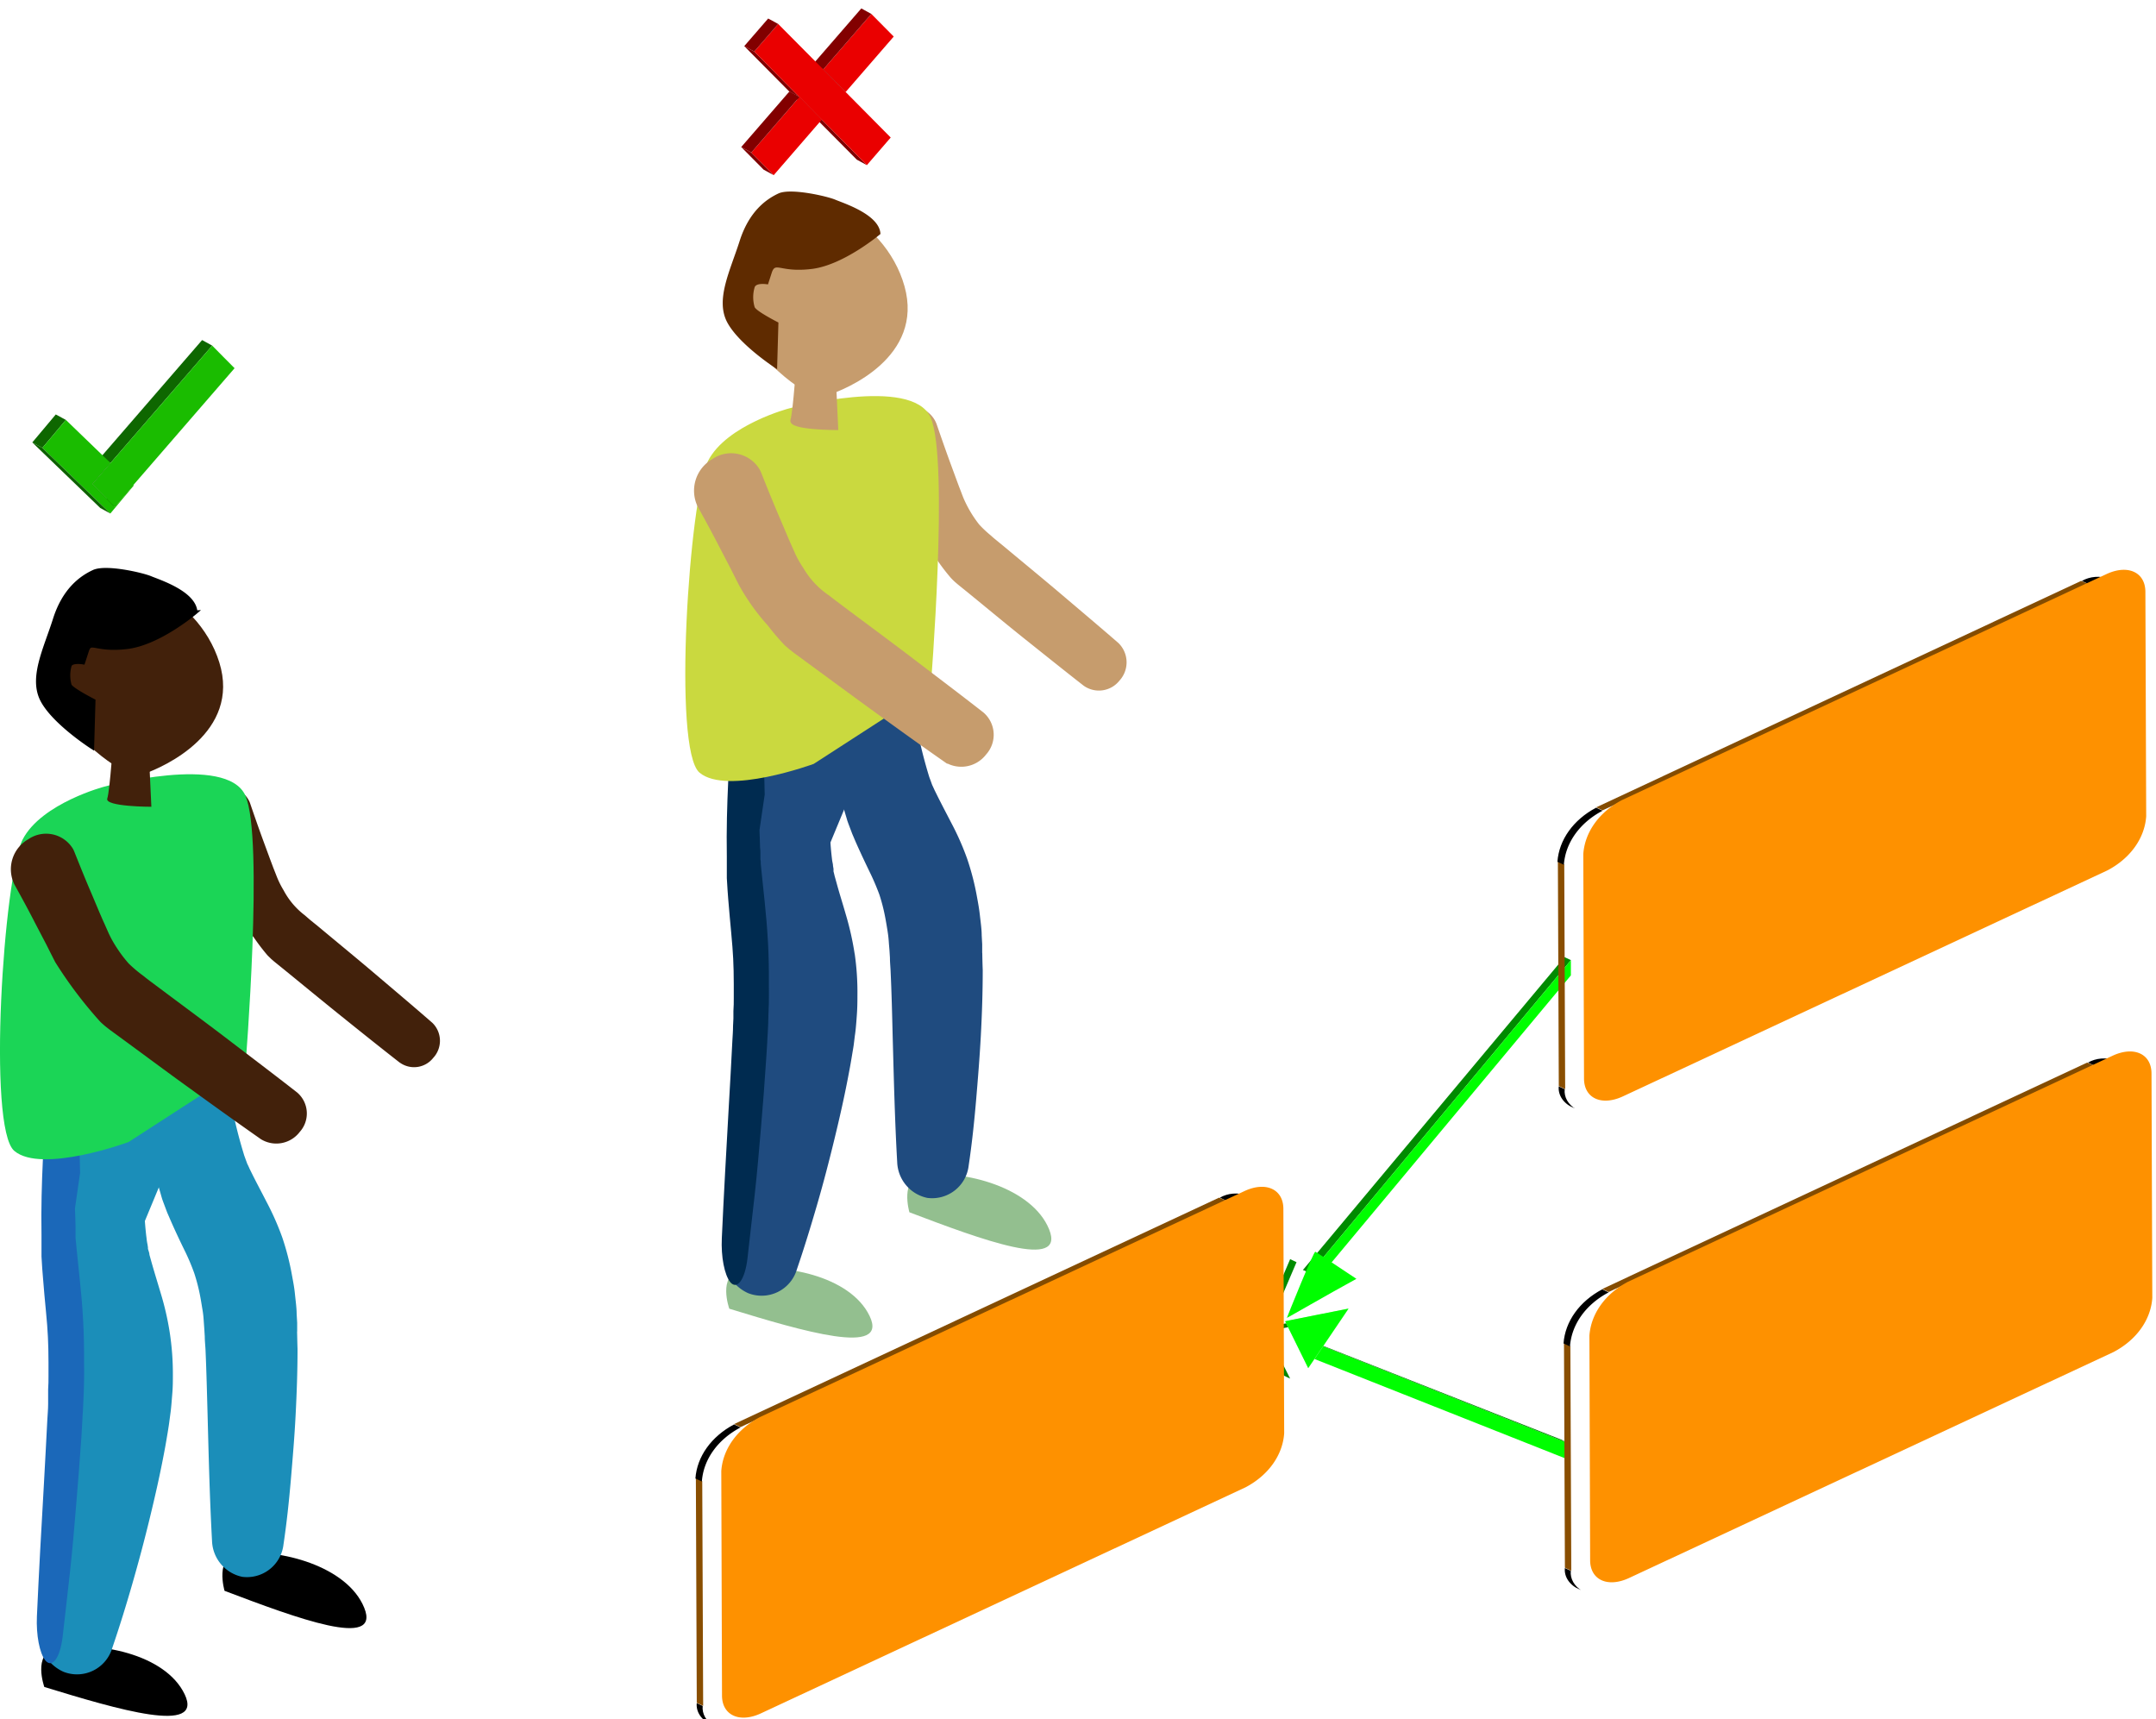 <?xml version="1.0" encoding="UTF-8"?>
<svg width="77.584mm" height="61.852mm" version="1.1" viewBox="0 0 77.585 61.852" xmlns="http://www.w3.org/2000/svg">
<defs>
<clipPath id="d" transform="translate(0)">
<path class="cls-1" d="m1503.4 876.92 0.71-0.41a3 3 0 0 1 3 0.29l-0.71 0.41a3 3 0 0 0 -3 -0.29z"/>
</clipPath>
<clipPath id="e" transform="translate(0)">
<path class="cls-1" d="m1563.3 948.12-0.7 0.41a3 3 0 0 0 1.25 -2.72l0.7-0.41a3 3 0 0 1 -1.25 2.72z"/>
</clipPath>
<clipPath id="f" transform="translate(0)">
<path class="cls-1" d="m1559.7 908 0.71-0.41a9.43 9.43 0 0 1 4.24 7.34l-0.71 0.41a9.38 9.38 0 0 0 -4.24 -7.34z"/>
</clipPath>
</defs>
<polygon class="cls-29" transform="matrix(.265 0 0 .265 -82.806 -190.94)" points="326.66 788.59 329.21 785.64 330.58 786.39 328.03 789.34" fill="#0e6700" style="isolation:isolate"/>
<polygon class="cls-29" transform="matrix(.265 0 0 .265 -82.806 -190.94)" points="326.11 782.65 339.92 766.7 341.29 767.45 327.48 783.39" fill="#0e6700" style="isolation:isolate"/>
<polygon class="cls-30" transform="matrix(.265 0 0 .265 -82.806 -190.94)" points="344.33 770.52 330.58 786.39 328.03 789.34 324.99 786.26 327.48 783.39 341.29 767.45 342.81 768.99" fill="#1abc00" style="isolation:isolate"/>
<polygon class="cls-31" transform="matrix(.265 0 0 .265 -82.806 -190.94)" points="326.66 788.59 323.62 785.52 324.99 786.26 328.03 789.34" fill="#0d6000" style="isolation:isolate"/>
<polygon class="cls-29" transform="matrix(.265 0 0 .265 -82.806 -190.94)" points="323.62 785.52 326.11 782.65 327.48 783.39 324.99 786.26" fill="#0e6700" style="isolation:isolate"/>
<polygon class="cls-29" transform="matrix(.265 0 0 .265 -82.806 -190.94)" points="316.86 780.6 320.05 776.8 321.42 777.54 318.23 781.34" fill="#0e6700" style="isolation:isolate"/>
<polygon class="cls-30" transform="matrix(.265 0 0 .265 -82.806 -190.94)" points="327.48 783.39 324.99 786.26 328.03 789.34 330.58 786.39 330.64 786.45 329.05 788.34 327.46 790.25 318.23 781.34 321.42 777.54" fill="#1abc00" style="isolation:isolate"/>
<polygon class="cls-31" transform="matrix(.265 0 0 .265 -82.806 -190.94)" points="326.09 789.5 316.86 780.6 318.23 781.34 327.46 790.25" fill="#0d6000" style="isolation:isolate"/>
<polygon class="cls-32" transform="matrix(.265 0 0 .265 -83.336 -190.94)" points="424.7 736.03 426.07 736.77 432.19 742.95 430.82 742.2" fill="#800000" style="isolation:isolate"/>
<polygon class="cls-33" transform="matrix(.265 0 0 .265 -83.336 -190.94)" points="429.31 733.02 426.27 729.95 432.8 722.42 435.84 725.49" fill="#ea0000" style="isolation:isolate"/>
<polygon class="cls-32" transform="matrix(.265 0 0 .265 -83.336 -190.94)" points="424.9 729.21 426.27 729.95 429.31 733.02 427.95 732.28" fill="#800000" style="isolation:isolate"/>
<polygon class="cls-34" transform="matrix(.265 0 0 .265 -83.336 -190.94)" points="431.44 721.67 432.8 722.42 426.27 729.95 424.9 729.21" fill="#820000" style="isolation:isolate"/>
<polygon class="cls-32" transform="matrix(.265 0 0 .265 -83.336 -190.94)" points="421.66 732.96 423.02 733.7 426.07 736.77 424.7 736.03" fill="#800000" style="isolation:isolate"/>
<polygon class="cls-32" transform="matrix(.265 0 0 .265 -83.336 -190.94)" points="415.13 740.49 416.5 741.24 419.54 744.31 418.17 743.56" fill="#800000" style="isolation:isolate"/>
<polygon class="cls-33" transform="matrix(.265 0 0 .265 -83.336 -190.94)" points="426.07 736.77 419.54 744.31 416.5 741.24 423.02 733.7" fill="#ea0000" style="isolation:isolate"/>
<polygon class="cls-32" transform="matrix(.265 0 0 .265 -83.336 -190.94)" points="415.54 726.79 416.9 727.53 423.02 733.7 421.66 732.96" fill="#800000" style="isolation:isolate"/>
<polygon class="cls-34" transform="matrix(.265 0 0 .265 -83.336 -190.94)" points="421.66 732.96 423.02 733.7 416.5 741.24 415.13 740.49" fill="#820000" style="isolation:isolate"/>
<polygon class="cls-33" transform="matrix(.265 0 0 .265 -83.336 -190.94)" points="423.02 733.7 416.9 727.53 420.15 723.78 426.27 729.95 429.31 733.02 435.43 739.2 432.19 742.95 426.07 736.77" fill="#ea0000" style="isolation:isolate"/>
<polygon class="cls-34" transform="matrix(.265 0 0 .265 -83.336 -190.94)" points="418.79 723.04 420.15 723.78 416.9 727.53 415.54 726.79" fill="#820000" style="isolation:isolate"/>
<path d="m1.595 60.698c2.646 0.81 5.749 1.73 5.051 0.265s-3.175-1.929-4.649-1.64c-0.833 0.172-0.402 1.376-0.402 1.376z" stroke-width=".265"/>
<path d="m8.08 57.238c2.603 0.987 5.638 2.117 5.027 0.611-0.611-1.506-3.051-2.14-4.543-1.953-0.847 0.108-0.484 1.341-0.484 1.341z" stroke-width=".265"/>
<path class="cls-49" d="m10.694 47.908v-0.312l-0.019-0.328c0-0.204-0.037-0.466-0.061-0.706s-0.061-0.429-0.103-0.656a9.374 9.374 0 0 0 -0.357 -1.392 9.771 9.771 0 0 0 -0.558 -1.262c-0.18-0.352-0.344-0.656-0.5-0.968l-0.114-0.23c-0.021-0.05-0.045-0.101-0.069-0.151l-0.019-0.037-0.016-0.048-0.037-0.098c-0.021-0.064-0.048-0.124-0.069-0.201a17.246 17.246 0 0 1 -0.479 -1.971c-0.071-0.352-0.135-0.709-0.196-1.058l-0.188-1.072v-0.048a1.288 1.288 0 0 0 -2.567 0.146c-0.016 0.225-0.026 0.418-0.034 0.624-0.008 0.206 0 0.405-0.013 0.609 0 0.407 0 0.815 0.029 1.225a14.145 14.145 0 0 0 0.344 2.558c0.021 0.111 0.058 0.23 0.093 0.349l0.05 0.177 0.026 0.087 0.034 0.095 0.143 0.381 0.124 0.286c0.164 0.376 0.341 0.749 0.5 1.074a7.729 7.729 0 0 1 0.352 0.828 6.615 6.615 0 0 1 0.214 0.831c0.029 0.151 0.056 0.328 0.082 0.482 0.026 0.153 0.037 0.265 0.048 0.442l0.019 0.265 0.016 0.265c0 0.177 0.024 0.355 0.029 0.529 0.032 0.73 0.05 1.484 0.071 2.241 0.04 1.513 0.077 3.051 0.161 4.575a1.368 1.368 0 0 0 1.087 1.296 1.323 1.323 0 0 0 1.484 -1.159c0.116-0.778 0.198-1.548 0.265-2.326 0.066-0.778 0.132-1.553 0.172-2.336 0.04-0.783 0.069-1.569 0.069-2.381-0.008-0.212-0.011-0.418-0.016-0.624z" fill="#1b8eb9" stroke-width=".265"/>
<path class="cls-49" d="m6.107 47.938a10.173 10.173 0 0 0 -0.328 -1.423c-0.119-0.402-0.228-0.751-0.328-1.106l-0.074-0.265c0-0.056-0.024-0.114-0.04-0.169l-0.013-0.042v-0.053l-0.016-0.106a1.781 1.781 0 0 1 -0.034 -0.222c-0.026-0.198-0.045-0.405-0.061-0.619l0.529-1.275-0.177-2.762h-0.392a1.439 1.439 0 0 0 -0.971 -1.241 1.344 1.344 0 0 0 -1.683 1c-0.061 0.225-0.108 0.421-0.156 0.632-0.048 0.212-0.09 0.415-0.132 0.622-0.077 0.418-0.148 0.839-0.204 1.267a15.081 15.081 0 0 0 -0.14 2.704c0 0.119 0.016 0.249 0.029 0.378l0.019 0.193v0.098l0.016 0.106 0.074 0.423 0.071 0.32c0.095 0.423 0.206 0.847 0.307 1.214a8.467 8.467 0 0 1 0.204 0.929 7.125 7.125 0 0 1 0.058 0.905v0.511c0 0.164-0.013 0.28-0.037 0.466l-0.026 0.265-0.034 0.265c-0.024 0.185-0.045 0.37-0.077 0.561-0.106 0.759-0.233 1.537-0.357 2.32-0.249 1.561-0.508 3.149-0.712 4.733a1.487 1.487 0 0 0 0.868 1.587 1.323 1.323 0 0 0 1.749 -0.857c0.265-0.775 0.503-1.545 0.728-2.328 0.225-0.783 0.434-1.566 0.627-2.363 0.193-0.796 0.373-1.587 0.529-2.426 0.04-0.206 0.074-0.421 0.111-0.635 0.016-0.106 0.034-0.209 0.05-0.323l0.045-0.339c0.032-0.212 0.05-0.487 0.071-0.738 0.021-0.251 0.021-0.458 0.021-0.699a9.729 9.729 0 0 0 -0.114 -1.508z" fill="#1b8eb9" stroke-width=".265"/>
<path class="cls-50" d="m2.99 47.498c-0.026-0.529-0.074-1.021-0.116-1.423-0.042-0.402-0.079-0.754-0.114-1.111l-0.026-0.265-0.016-0.169v-0.426c0-0.198-0.016-0.407-0.021-0.622l0.185-1.278-0.064-2.77h-0.164c-0.021-0.572-0.151-1.074-0.341-1.246-0.265-0.225-0.529 0.222-0.595 1.003-0.021 0.228-0.04 0.423-0.056 0.635l-0.048 0.624c-0.026 0.421-0.053 0.841-0.071 1.27-0.04 0.86-0.066 1.733-0.05 2.712v0.778l0.026 0.423 0.026 0.323c0.034 0.426 0.071 0.849 0.108 1.22s0.058 0.659 0.071 0.931 0.021 0.569 0.021 0.905v0.513c0 0.164 0 0.28-0.013 0.468v0.529c0 0.185-0.019 0.37-0.029 0.564-0.037 0.759-0.082 1.542-0.124 2.326-0.09 1.566-0.18 3.159-0.251 4.749-0.029 0.667 0.093 1.323 0.307 1.587 0.249 0.286 0.529-0.098 0.619-0.86 0.09-0.762 0.177-1.55 0.265-2.334 0.087-0.783 0.153-1.572 0.22-2.381 0.066-0.81 0.132-1.603 0.188-2.437 0.013-0.206 0.026-0.421 0.037-0.635 0-0.108 0.013-0.212 0.019-0.323l0.016-0.341c0.013-0.212 0.019-0.487 0.026-0.741 0.008-0.254 0-0.458 0-0.701 0.003-0.455-0.005-0.971-0.034-1.498z" fill="#1b68b9" stroke-width=".265"/>
<path class="cls-51" d="m14.391 38.238c-0.709-0.553-1.413-1.117-2.117-1.683-0.704-0.566-1.394-1.135-2.093-1.704l-0.265-0.214-0.074-0.061-0.082-0.071c-0.048-0.05-0.101-0.095-0.146-0.146a7.583 7.583 0 0 1 -0.474 -0.622 6.691 6.691 0 0 1 -0.841 -1.323l-0.146-0.323c-0.045-0.106-0.093-0.212-0.14-0.315l-0.288-0.63c-0.191-0.418-0.389-0.833-0.59-1.249a1.135 1.135 0 0 1 0.479 -1.434 0.931 0.931 0 0 1 1.347 0.349 0.627 0.627 0 0 1 0.045 0.108c0.151 0.442 0.304 0.881 0.466 1.323l0.241 0.654 0.122 0.325 0.124 0.315a3.249 3.249 0 0 0 0.249 0.5 2.728 2.728 0 0 0 0.759 0.894l0.098 0.085 0.101 0.087 0.265 0.214c0.691 0.577 1.389 1.148 2.074 1.73s1.373 1.161 2.053 1.754a0.902 0.902 0 0 1 0.032 1.262 0.878 0.878 0 0 1 -1.199 0.172z" fill="#42210b" stroke-width=".265"/>
<path class="cls-52" d="m3.741 28.308c0.069-0.021-2.241 0.579-2.924 1.894-0.683 1.315-1.283 10.377-0.302 11.208 0.982 0.831 4.109-0.318 4.109-0.318l4.207-2.72s0.672-8.226 0-9.745-5.091-0.32-5.091-0.32z" fill="#1bd556" stroke-width=".265"/>
<path class="cls-51" d="m4.085 26.478s-0.127 1.958-0.225 2.254c-0.098 0.296 1.587 0.296 1.587 0.296l-0.164-3.538z" fill="#42210b" stroke-width=".265"/>
<path class="cls-53" d="m2.484 21.718s-1.635 2.402-0.561 3.675c1.074 1.273 2.561 2.627 3.26 2.381 0.699-0.246 3.41-1.463 2.646-3.921-0.765-2.458-3.895-3.916-5.345-2.135z" fill="#42210b" stroke="#42210b" stroke-miterlimit="10" stroke-width=".132px"/>
<path class="cls-40" d="m7.041 22.028s-1.31 1.122-2.474 1.259-1.302-0.28-1.437 0.138l-0.135 0.415s-0.418-0.074-0.482 0.103a1.294 1.294 0 0 0 0 0.717c0.071 0.153 0.857 0.553 0.857 0.553l-0.048 1.677s-1.352-0.863-1.794-1.677c-0.442-0.815 0.101-1.852 0.442-2.929 0.341-1.077 0.958-1.508 1.4-1.714 0.442-0.206 1.757 0.101 2.05 0.225 0.294 0.124 1.587 0.532 1.619 1.233z" stroke="#000" stroke-miterlimit="10" stroke-width=".132px"/>
<path class="cls-51" d="m9.374 40.978q-1.281-0.9-2.551-1.823c-0.849-0.609-1.685-1.236-2.529-1.852l-0.315-0.23-0.09-0.069-0.098-0.077c-0.061-0.053-0.124-0.106-0.18-0.161a15.211 15.211 0 0 1 -1.625 -2.151l-0.183-0.36c-0.058-0.116-0.116-0.233-0.177-0.349l-0.365-0.699c-0.238-0.466-0.489-0.926-0.743-1.384a1.244 1.244 0 0 1 0.505 -1.63 1.13 1.13 0 0 1 1.603 0.349 1.011 1.011 0 0 1 0.056 0.122c0.196 0.489 0.392 0.979 0.601 1.463l0.307 0.728c0.053 0.119 0.103 0.241 0.159 0.36l0.156 0.352a4.011 4.011 0 0 0 0.312 0.556 4.545 4.545 0 0 0 0.418 0.548 4.747 4.747 0 0 0 0.511 0.431l0.119 0.095 0.122 0.093 0.315 0.235c0.836 0.627 1.677 1.244 2.508 1.879 0.831 0.635 1.662 1.262 2.484 1.905a0.992 0.992 0 0 1 0.09 1.421 1.058 1.058 0 0 1 -1.41 0.249z" fill="#42210b" stroke-width=".265"/>
<path class="cls-54" d="m26.244 47.088c2.646 0.81 5.749 1.728 5.051 0.265-0.699-1.463-3.175-1.929-4.646-1.638-0.836 0.167-0.405 1.373-0.405 1.373z" fill="#93bf8f" stroke-width=".265"/>
<path class="cls-54" d="m32.725 43.618c2.606 0.99 5.641 2.117 5.027 0.611s-3.053-2.14-4.543-1.95c-0.844 0.106-0.484 1.339-0.484 1.339z" fill="#93bf8f" stroke-width=".265"/>
<path class="cls-55" d="m35.345 34.288v-0.312l-0.018-0.325c0-0.206-0.037-0.468-0.064-0.706-0.026-0.238-0.061-0.431-0.103-0.659a9.345 9.345 0 0 0 -0.357 -1.389 9.626 9.626 0 0 0 -0.556 -1.262c-0.183-0.355-0.344-0.659-0.5-0.971l-0.114-0.23-0.069-0.151-0.018-0.037-0.018-0.048-0.034-0.095c-0.024-0.066-0.05-0.127-0.071-0.201a17.545 17.545 0 0 1 -0.476 -1.971c-0.071-0.352-0.138-0.712-0.198-1.074l-0.188-1.058v-0.045a1.286 1.286 0 0 0 -2.564 0.143c-0.018 0.225-0.026 0.418-0.037 0.624-0.011 0.206 0 0.407-0.013 0.609 0 0.407 0 0.815 0.029 1.228a14.663 14.663 0 0 0 0.344 2.558c0.024 0.108 0.058 0.23 0.093 0.347l0.053 0.177 0.026 0.09 0.034 0.095 0.143 0.378 0.122 0.286c0.167 0.378 0.344 0.751 0.5 1.074a8.681 8.681 0 0 1 0.355 0.828 6.57 6.57 0 0 1 0.212 0.833c0.029 0.151 0.058 0.325 0.082 0.479s0.037 0.265 0.048 0.445l0.021 0.249 0.016 0.265c0 0.177 0.021 0.355 0.026 0.529 0.034 0.73 0.053 1.487 0.071 2.241 0.042 1.513 0.077 3.051 0.164 4.575a1.363 1.363 0 0 0 1.085 1.294 1.323 1.323 0 0 0 1.487 -1.159c0.116-0.778 0.198-1.548 0.265-2.326 0.066-0.778 0.13-1.553 0.172-2.336 0.042-0.783 0.069-1.569 0.069-2.381-8e-3 -0.193-0.013-0.402-0.016-0.609z" fill="#1f4b7f" stroke-width=".265"/>
<path class="cls-55" d="m30.755 34.318a10.583 10.583 0 0 0 -0.32 -1.421c-0.116-0.405-0.228-0.751-0.325-1.109l-0.074-0.265c-0.013-0.056-0.026-0.111-0.042-0.169v-0.095l-0.018-0.106c0-0.071-0.026-0.14-0.034-0.222-0.024-0.196-0.045-0.405-0.058-0.619l0.529-1.275-0.212-2.754h-0.392a1.442 1.442 0 0 0 -0.968 -1.241 1.349 1.349 0 0 0 -1.685 1c-0.061 0.225-0.106 0.423-0.156 0.632s-0.087 0.415-0.13 0.624c-0.077 0.415-0.151 0.836-0.206 1.265a14.864 14.864 0 0 0 -0.138 2.704c0 0.119 0 0.265 0.026 0.378l0.019 0.196v0.095l0.019 0.106 0.074 0.423 0.069 0.32c0.098 0.423 0.209 0.847 0.307 1.217a8.345 8.345 0 0 1 0.204 0.929 6.615 6.615 0 0 1 0.058 0.902v0.513c0 0.164 0 0.265-0.034 0.466l-0.029 0.265-0.032 0.265c-0.024 0.185-0.048 0.37-0.077 0.561-0.108 0.759-0.233 1.537-0.357 2.32-0.249 1.561-0.508 3.148-0.714 4.733a1.487 1.487 0 0 0 0.868 1.574 1.323 1.323 0 0 0 1.749 -0.857c0.265-0.775 0.5-1.545 0.728-2.328 0.228-0.783 0.431-1.566 0.624-2.36s0.373-1.587 0.529-2.429c0.04-0.206 0.077-0.421 0.111-0.632 0.018-0.108 0.037-0.212 0.053-0.323l0.042-0.341c0.034-0.212 0.053-0.487 0.071-0.738 0.018-0.251 0.021-0.455 0.021-0.699a9.716 9.716 0 0 0 -0.098 -1.506z" fill="#1f4b7f" stroke-width=".265"/>
<path class="cls-56" d="m27.635 33.888c-0.029-0.529-0.074-1.024-0.116-1.426-0.042-0.402-0.079-0.754-0.116-1.111l-0.026-0.265c0-0.056 0-0.114-0.013-0.169v-0.204c0-0.071 0-0.14-0.013-0.222 0-0.196-0.016-0.405-0.021-0.622l0.188-1.278-0.064-2.77h-0.138c-0.024-0.572-0.153-1.074-0.344-1.244-0.265-0.228-0.529 0.22-0.595 1-0.021 0.228-0.037 0.426-0.056 0.635s-0.029 0.418-0.045 0.627c-0.026 0.418-0.053 0.839-0.071 1.267-0.04 0.86-0.066 1.733-0.05 2.715v0.775l0.026 0.426 0.024 0.32c0.034 0.426 0.074 0.849 0.108 1.22 0.034 0.37 0.058 0.659 0.071 0.931s0.021 0.569 0.021 0.908v0.513c0 0.164 0 0.278-0.013 0.466v0.265l-0.013 0.265c0 0.188-0.016 0.37-0.026 0.564-0.037 0.762-0.082 1.542-0.127 2.326-0.087 1.569-0.18 3.159-0.251 4.749-0.032 0.667 0.093 1.323 0.307 1.587 0.246 0.286 0.529-0.098 0.616-0.857s0.177-1.55 0.265-2.336c0.087-0.786 0.153-1.572 0.222-2.381 0.069-0.81 0.132-1.603 0.185-2.437 0.016-0.204 0.026-0.418 0.04-0.635 0-0.106 0.013-0.209 0.018-0.323l0.016-0.339c0-0.214 0.018-0.489 0.024-0.743 5e-3 -0.254 0-0.458 0-0.699 3e-3 -0.458-3e-3 -0.971-0.032-1.498z" fill="#002b50" stroke-width=".265"/>
<path class="cls-38" d="m39.035 24.618c-0.709-0.553-1.41-1.117-2.117-1.68-0.706-0.564-1.394-1.138-2.093-1.707l-0.265-0.214-0.074-0.061-0.082-0.071a1.887 1.887 0 0 1 -0.146 -0.146 7.197 7.197 0 0 1 -0.476 -0.622 6.879 6.879 0 0 1 -0.841 -1.323l-0.143-0.325c-0.045-0.106-0.093-0.212-0.143-0.315l-0.286-0.627c-0.191-0.421-0.392-0.836-0.593-1.249a1.138 1.138 0 0 1 0.479 -1.437 0.931 0.931 0 0 1 1.349 0.352 1.029 1.029 0 0 1 0.045 0.108c0.151 0.439 0.304 0.878 0.466 1.323l0.241 0.654c0.04 0.108 0.079 0.217 0.122 0.325l0.122 0.318a4.321 4.321 0 0 0 0.587 0.995 4.175 4.175 0 0 0 0.421 0.397l0.098 0.087 0.103 0.085 0.265 0.217c0.691 0.577 1.386 1.146 2.072 1.728 0.685 0.582 1.376 1.164 2.056 1.754a0.905 0.905 0 0 1 0.032 1.262 0.878 0.878 0 0 1 -1.199 0.172z" fill="#c69c6d" stroke="#c69c6d" stroke-miterlimit="10" stroke-width=".132px"/>
<path class="cls-57" d="m28.385 14.698c0.066-0.021-2.244 0.579-2.91 1.894s-1.286 10.377-0.302 11.208c0.984 0.831 4.109-0.315 4.109-0.315l4.207-2.72s0.672-8.229 0-9.745-5.104-0.323-5.104-0.323z" fill="#cad93f" stroke-width=".265"/>
<path class="cls-38" d="m28.735 12.858s-0.127 1.961-0.225 2.254 1.587 0.296 1.587 0.296l-0.164-3.545z" fill="#c69c6d" stroke="#c69c6d" stroke-miterlimit="10" stroke-width=".132px"/>
<path class="cls-38" d="m27.205 8.028s-1.701 2.357-0.661 3.659c1.04 1.302 2.49 2.696 3.193 2.479 0.704-0.217 3.44-1.371 2.749-3.847-0.691-2.477-3.784-4.032-5.281-2.291z" fill="#c69c6d" stroke="#c69c6d" stroke-miterlimit="10" stroke-width=".132px"/>
<path class="cls-58" d="m31.685 8.418s-1.323 1.122-2.477 1.259c-1.154 0.138-1.299-0.28-1.437 0.138l-0.135 0.418s-0.415-0.077-0.479 0.101a1.249 1.249 0 0 0 0 0.717c0.071 0.156 0.855 0.553 0.855 0.553l-0.048 1.68s-1.352-0.865-1.791-1.68c-0.439-0.815 0.098-1.852 0.442-2.929s0.958-1.508 1.397-1.714c0.439-0.206 1.76 0.101 2.05 0.225s1.59 0.532 1.622 1.233z" fill="#5f2b00" stroke-width=".265"/>
<path class="cls-38" d="m34.025 27.358c-0.857-0.598-1.704-1.209-2.551-1.823-0.847-0.614-1.685-1.233-2.529-1.852l-0.318-0.233-0.09-0.069-0.098-0.077c-0.058-0.053-0.124-0.103-0.177-0.159a8.488 8.488 0 0 1 -0.582 -0.683 7.718 7.718 0 0 1 -1.045 -1.471l-0.18-0.357c-0.058-0.119-0.119-0.235-0.18-0.352l-0.362-0.696c-0.241-0.468-0.492-0.929-0.746-1.386a1.246 1.246 0 0 1 0.508 -1.63 1.127 1.127 0 0 1 1.601 0.349 1.273 1.273 0 0 1 0.058 0.122q0.291 0.738 0.598 1.463l0.31 0.728c0.05 0.122 0.103 0.241 0.156 0.362l0.156 0.352a4.186 4.186 0 0 0 0.315 0.553 3.08 3.08 0 0 0 0.926 0.979l0.122 0.095 0.122 0.093 0.312 0.235c0.836 0.627 1.677 1.244 2.508 1.879 0.831 0.635 1.664 1.262 2.487 1.905a0.99 0.99 0 0 1 0.087 1.421 1.058 1.058 0 0 1 -1.408 0.251z" fill="#c69c6d" stroke="#c69c6d" stroke-miterlimit="10" stroke-width=".132px"/>
<polygon class="cls-177" transform="matrix(-.328 0 0 .265 538.23 -189.26)" points="1497.7 898.23 1469.3 912.16 1469 911.57 1469 910.09 1496.8 896.49" fill="#00fe00" style="isolation:isolate"/>
<polygon class="cls-178" transform="matrix(-.328 0 0 .265 538.23 -189.26)" points="1469.6 909.68 1497.5 896.08 1496.8 896.49 1469 910.09" fill="#008000" style="isolation:isolate"/>
<polygon class="cls-185" transform="matrix(-.328 0 0 .265 538.23 -189.26)" points="1495.7 892.84 1502.7 894.56 1502 894.97 1495 893.25" fill="#008100" style="isolation:isolate"/>
<polygon class="cls-175" transform="matrix(-.328 0 0 .265 538.23 -189.26)" points="1502.7 894.56 1500.1 900.96 1499.4 901.37 1502 894.97" fill="#008500" style="isolation:isolate"/>
<polygon class="cls-203" transform="matrix(-.328 0 0 .265 538.23 -189.26)" points="1469.3 844.14 1498 886.62 1497.2 887.03 1468.6 844.55" fill="#008a00" style="isolation:isolate"/>
<polygon class="cls-177" transform="matrix(-.328 0 0 .265 538.23 -189.26)" points="1497.2 887.03 1496.4 887.89 1468.6 846.62 1468.6 844.55" fill="#00fe00" style="isolation:isolate"/>
<polygon class="cls-179" transform="matrix(-.328 0 0 .265 538.23 -189.26)" points="1499.4 885.15 1502.5 894.13 1501.8 894.54 1498.7 885.56" fill="#008b00" style="isolation:isolate"/>
<g class="cls-3" transform="matrix(-.328 0 0 .265 538.23 -189.26)" style="isolation:isolate">
<g class="cls-208" clip-path="url(#d)">
<g class="cls-3">
<path class="cls-169" d="m1503.4 876.92 0.71-0.41a3 3 0 0 1 3 0.29l-0.71 0.41a3 3 0 0 0 -3 -0.29"/>
</g>
</g>
</g>
<g class="cls-3" transform="matrix(-.328 0 0 .265 538.23 -189.26)" style="isolation:isolate">
<g class="cls-209" clip-path="url(#e)">
<g class="cls-3">
<path class="cls-169" d="m1563.8 945.81 0.7-0.41a3 3 0 0 1 -1.25 2.72l-0.7 0.41a3 3 0 0 0 1.25 -2.72"/>
</g>
</g>
</g>
<polygon class="cls-200" transform="matrix(-.328 0 0 .265 538.23 -189.26)" points="1564.6 914.88 1564.5 945.39 1563.8 945.8 1563.9 915.29" fill="#894e00" style="isolation:isolate"/>
<polygon class="cls-201" transform="matrix(-.328 0 0 .265 538.23 -189.26)" points="1507.2 876.8 1560.4 907.54 1559.7 907.95 1506.4 877.21" fill="#844c00" style="isolation:isolate"/>
<path class="cls-172" d="m27.345 50.988a3.072 2.482 0 0 0 -1.389 1.942l0.026 8.075c0 0.712 0.632 1 1.399 0.643l17.439-8.133a3.076 2.484 0 0 0 1.392 -1.945l-0.029-8.072c0-0.712-0.632-1-1.399-0.643z" fill="#fe9100" stroke-width=".294" style="isolation:isolate"/>
<g class="cls-3" transform="matrix(-.328 0 0 .265 538.23 -189.26)" style="isolation:isolate">
<g class="cls-210" clip-path="url(#f)">
<g class="cls-3">
<path class="cls-169" d="m1559.7 908 0.71-0.41a9.43 9.43 0 0 1 4.24 7.34l-0.71 0.41a9.38 9.38 0 0 0 -4.24 -7.34"/>
</g>
</g>
</g>
<g class="cls-3" transform="matrix(-.328 0 0 .265 569.47 -194.12)" style="isolation:isolate">
<g class="cls-208" clip-path="url(#d)">
<g class="cls-3">
<path class="cls-169" d="m1503.4 876.92 0.71-0.41a3 3 0 0 1 3 0.29l-0.71 0.41a3 3 0 0 0 -3 -0.29"/>
</g>
</g>
</g>
<g class="cls-3" transform="matrix(-.328 0 0 .265 569.47 -194.12)" style="isolation:isolate">
<g class="cls-209" clip-path="url(#e)">
<g class="cls-3">
<path class="cls-169" d="m1563.8 945.81 0.7-0.41a3 3 0 0 1 -1.25 2.72l-0.7 0.41a3 3 0 0 0 1.25 -2.72"/>
</g>
</g>
</g>
<polygon class="cls-200" transform="matrix(-.328 0 0 .265 569.47 -194.12)" points="1563.9 915.29 1564.6 914.88 1564.5 945.39 1563.8 945.8" fill="#894e00" style="isolation:isolate"/>
<polygon class="cls-201" transform="matrix(-.328 0 0 .265 569.47 -194.12)" points="1506.4 877.21 1507.2 876.8 1560.4 907.54 1559.7 907.95" fill="#844c00" style="isolation:isolate"/>
<path class="cls-172" d="m58.585 46.118a3.072 2.482 0 0 0 -1.389 1.942l0.026 8.075c0 0.712 0.632 1 1.399 0.643l17.439-8.133a3.076 2.484 0 0 0 1.392 -1.945l-0.029-8.072c0-0.712-0.632-1-1.399-0.643z" fill="#fe9100" stroke-width=".294" style="isolation:isolate"/>
<g class="cls-3" transform="matrix(-.328 0 0 .265 569.47 -194.12)" style="isolation:isolate">
<g class="cls-210" clip-path="url(#f)">
<g class="cls-3">
<path class="cls-169" d="m1559.7 908 0.71-0.41a9.43 9.43 0 0 1 4.24 7.34l-0.71 0.41a9.38 9.38 0 0 0 -4.24 -7.34"/>
</g>
</g>
</g>
<g class="cls-3" transform="matrix(-.328 0 0 .265 569.25 -211.45)" style="isolation:isolate">
<g class="cls-208" clip-path="url(#d)">
<g class="cls-3">
<path class="cls-169" d="m1503.4 876.92 0.71-0.41a3 3 0 0 1 3 0.29l-0.71 0.41a3 3 0 0 0 -3 -0.29"/>
</g>
</g>
</g>
<g class="cls-3" transform="matrix(-.328 0 0 .265 569.25 -211.45)" style="isolation:isolate">
<g class="cls-209" clip-path="url(#e)">
<g class="cls-3">
<path class="cls-169" d="m1563.8 945.81 0.7-0.41a3 3 0 0 1 -1.25 2.72l-0.7 0.41a3 3 0 0 0 1.25 -2.72"/>
</g>
</g>
</g>
<polygon class="cls-200" transform="matrix(-.328 0 0 .265 569.25 -211.45)" points="1563.9 915.29 1564.6 914.88 1564.5 945.39 1563.8 945.8" fill="#894e00" style="isolation:isolate"/>
<polygon class="cls-201" transform="matrix(-.328 0 0 .265 569.25 -211.45)" points="1506.4 877.21 1507.2 876.8 1560.4 907.54 1559.7 907.95" fill="#844c00" style="isolation:isolate"/>
<path class="cls-172" d="m58.365 28.788a3.072 2.482 0 0 0 -1.389 1.942l0.026 8.075c0 0.712 0.632 1 1.399 0.643l17.439-8.133a3.076 2.484 0 0 0 1.392 -1.945l-0.029-8.072c0-0.712-0.632-1-1.399-0.643z" fill="#fe9100" stroke-width=".294" style="isolation:isolate"/>
<g class="cls-3" transform="matrix(-.328 0 0 .265 569.25 -211.45)" style="isolation:isolate">
<g class="cls-210" clip-path="url(#f)">
<g class="cls-3">
<path class="cls-169" d="m1559.7 908 0.71-0.41a9.43 9.43 0 0 1 4.24 7.34l-0.71 0.41a9.38 9.38 0 0 0 -4.24 -7.34"/>
</g>
</g>
</g>
<path d="m46.245 47.538 0.835 1.693 1.454-2.148z" fill="#9f9" stroke-width=".294"/>
<path d="m47.515 48.578c0.77-1.138 0.877-1.296 0.944-1.395 0.036-0.053 0.066-0.097 0.065-0.098 0 0-0.513 0.101-1.139 0.225-1.065 0.212-1.138 0.227-1.136 0.234 4e-3 7e-3 0.824 1.675 0.827 1.678 0 0 0.198-0.289 0.438-0.644z" fill="#00fe00" stroke-width=".004"/>
<path d="m47.335 45.038c-0.06-0.037-1.028 2.373-1.026 2.381 4e-3 7e-3 1.457-0.835 2.502-1.406 0 0-1.276-0.852-1.477-0.975z" fill="#00fe00" stroke-width=".004"/>
</svg>
